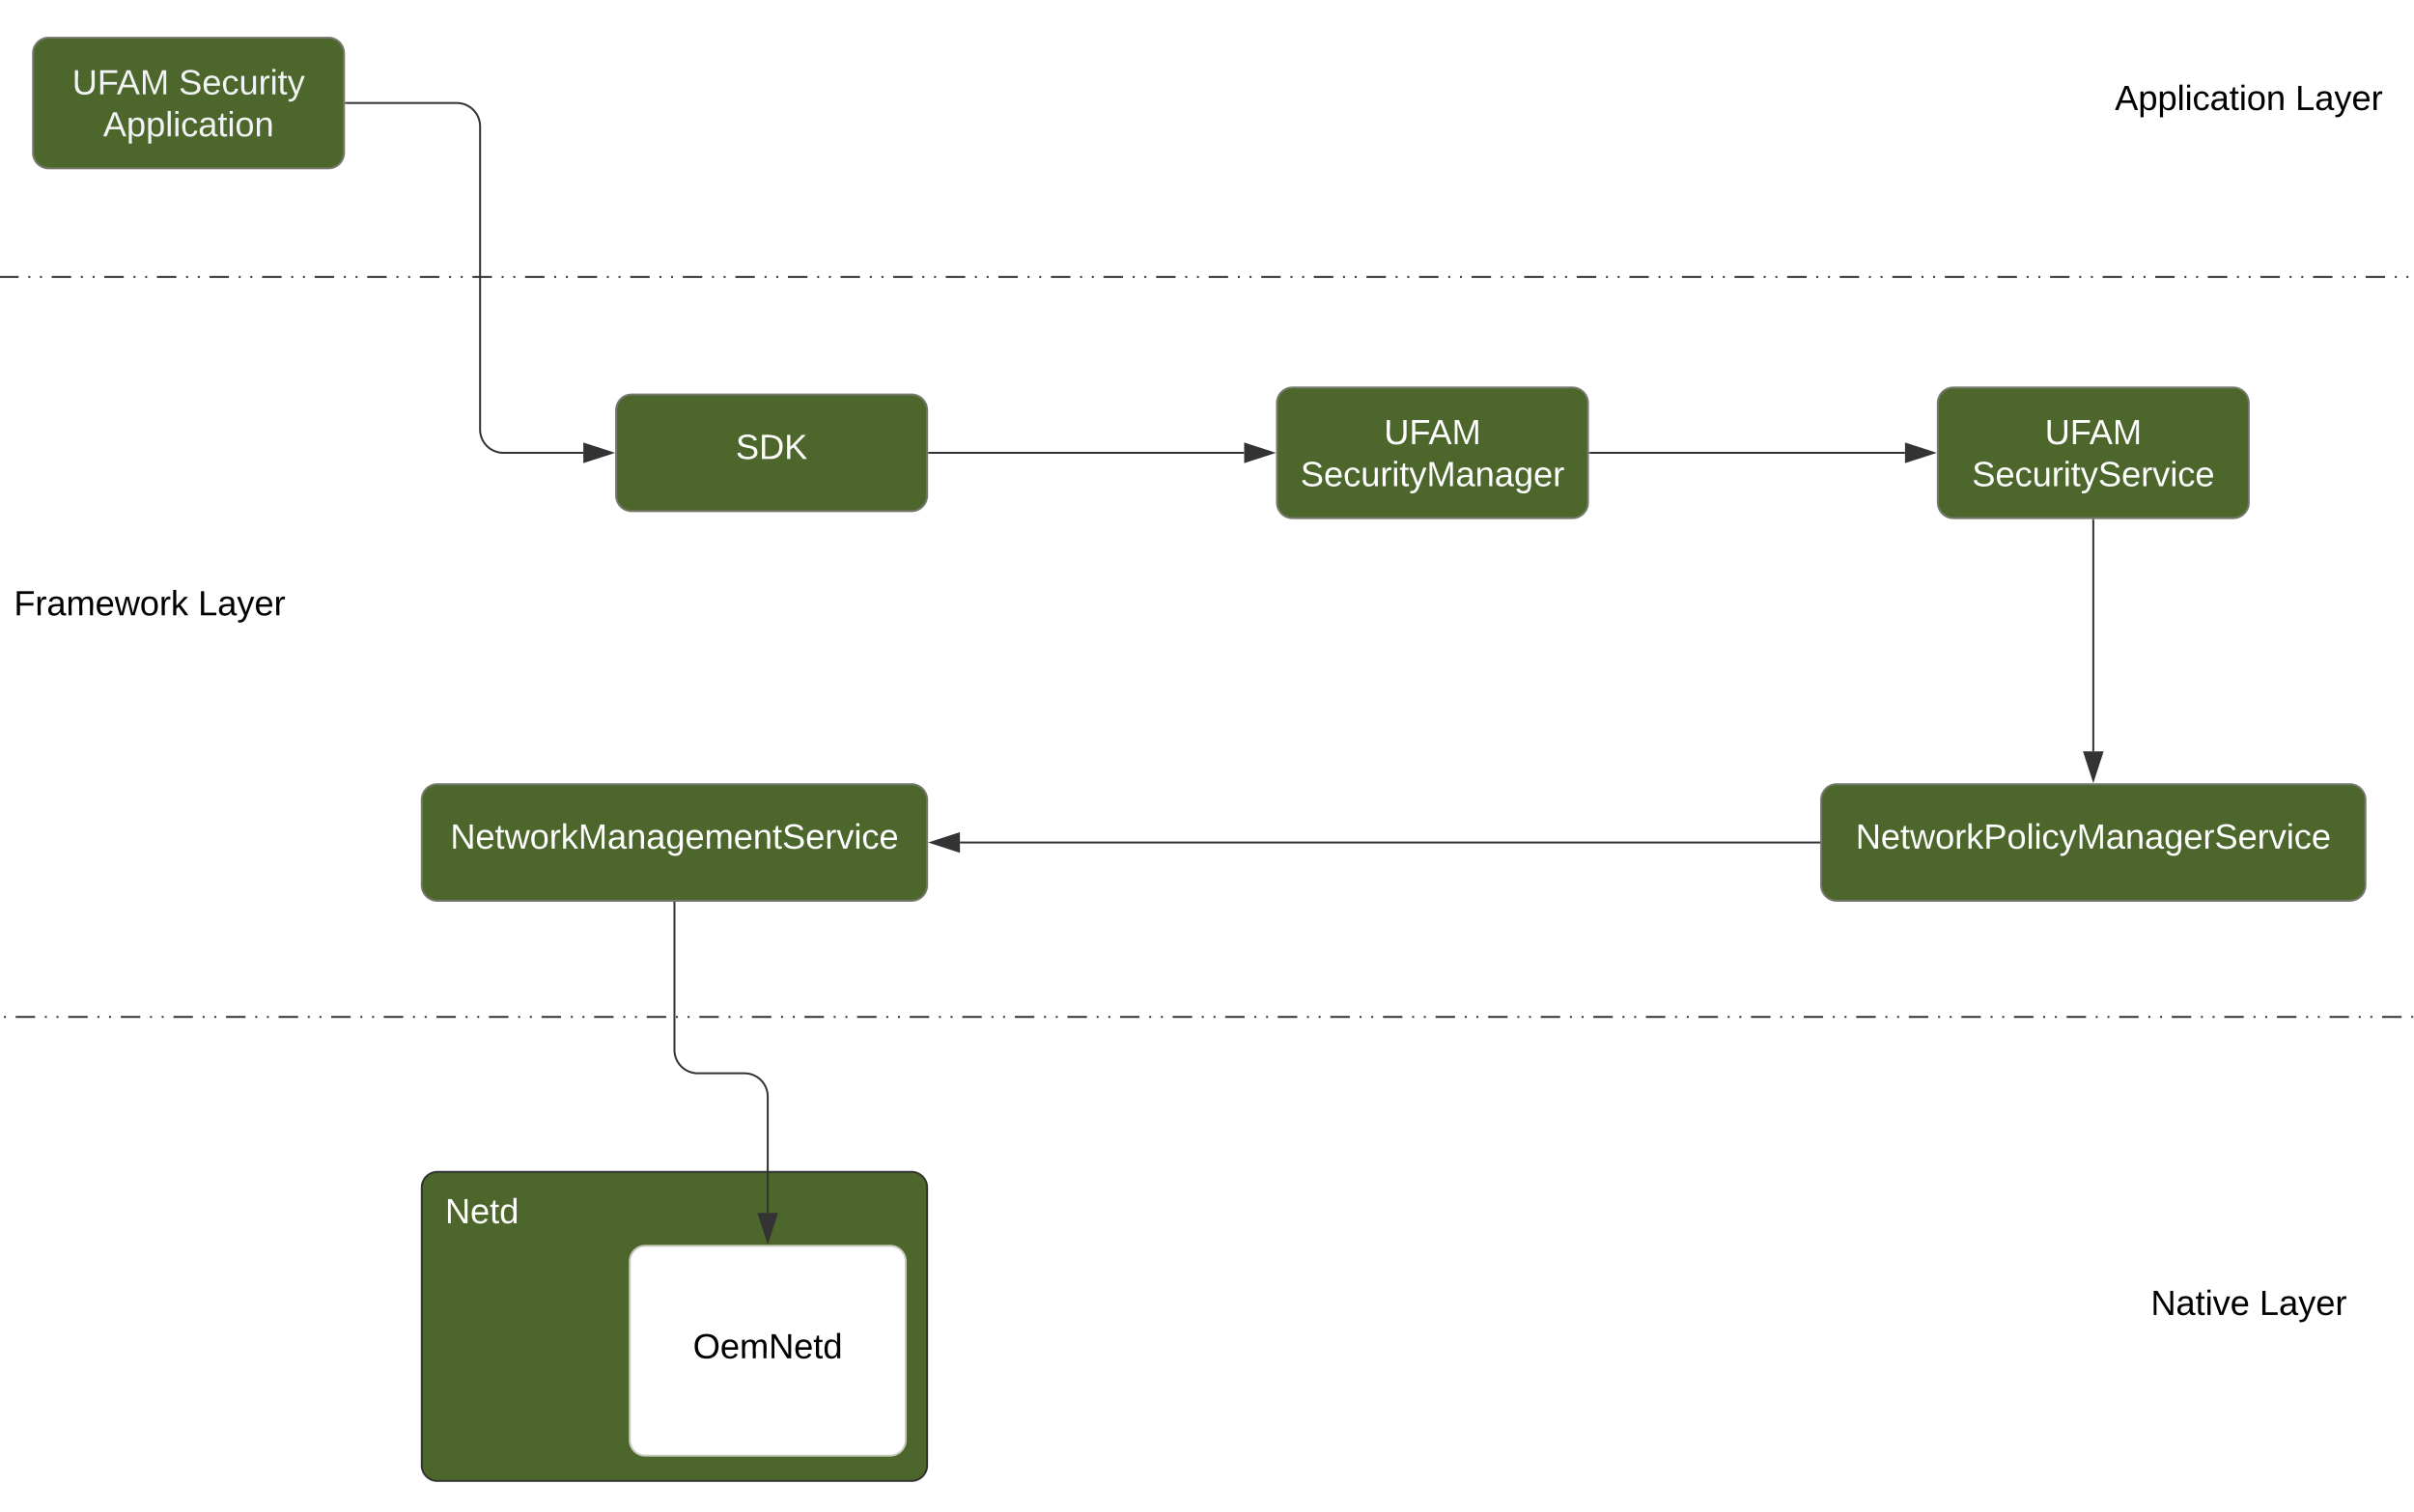 <svg xmlns="http://www.w3.org/2000/svg" xmlns:xlink="http://www.w3.org/1999/xlink" xmlns:lucid="lucid" width="1242" height="778"><g transform="translate(-43 -37)" lucid:page-tab-id="0_0"><path d="M0 0h1328.5v861H0z" fill="#fff"/><path d="M60 64.4a8 8 0 0 1 8-8h144a8 8 0 0 1 8 8v51.2a8 8 0 0 1-8 8H68a8 8 0 0 1-8-8z" stroke="#75796c" fill="#4c662b"/><use xlink:href="#a" transform="matrix(1,0,0,1,72,68.4) translate(8.125 17.15)"/><use xlink:href="#b" transform="matrix(1,0,0,1,72,68.4) translate(62.975 17.15)"/><use xlink:href="#c" transform="matrix(1,0,0,1,72,68.4) translate(24.075 38.75)"/><path d="M360 248a8 8 0 0 1 8-8h144a8 8 0 0 1 8 8v44a8 8 0 0 1-8 8H368a8 8 0 0 1-8-8z" stroke="#75796c" fill="#4c662b"/><use xlink:href="#d" transform="matrix(1,0,0,1,372,252) translate(49.525 21.15)"/><path d="M700 244.4a8 8 0 0 1 8-8h144a8 8 0 0 1 8 8v51.2a8 8 0 0 1-8 8H708a8 8 0 0 1-8-8z" stroke="#75796c" fill="#4c662b"/><use xlink:href="#e" transform="matrix(1,0,0,1,712,248.4) translate(43.075 17.15)"/><use xlink:href="#f" transform="matrix(1,0,0,1,712,248.4) translate(0.1 38.75)"/><path d="M1040 244.4a8 8 0 0 1 8-8h144a8 8 0 0 1 8 8v51.2a8 8 0 0 1-8 8h-144a8 8 0 0 1-8-8z" stroke="#75796c" fill="#4c662b"/><use xlink:href="#e" transform="matrix(1,0,0,1,1052,248.4) translate(43.075 17.15)"/><use xlink:href="#g" transform="matrix(1,0,0,1,1052,248.4) translate(5.6 38.75)"/><path d="M980 448.5a8 8 0 0 1 8-8h264a8 8 0 0 1 8 8v44a8 8 0 0 1-8 8H988a8 8 0 0 1-8-8z" stroke="#75796c" fill="#4c662b"/><use xlink:href="#h" transform="matrix(1,0,0,1,992,452.5) translate(5.725 21.15)"/><path d="M260 448.5a8 8 0 0 1 8-8h244a8 8 0 0 1 8 8v44a8 8 0 0 1-8 8H268a8 8 0 0 1-8-8z" stroke="#75796c" fill="#4c662b"/><use xlink:href="#i" transform="matrix(1,0,0,1,272,452.5) translate(2.675 21.15)"/><path d="M221 90h57a12 12 0 0 1 12 12v156a12 12 0 0 0 12 12h41.12" stroke="#333" fill="none"/><path d="M221 90.47h-.5v-.94h.5z" stroke="#333" stroke-width=".05" fill="#333"/><path d="M357.88 270l-14.26 4.63v-9.26z" stroke="#333" fill="#333"/><path d="M521 270h162.12" stroke="#333" fill="none"/><path d="M521 270.48h-.5v-.96h.5z" stroke="#333" stroke-width=".05" fill="#333"/><path d="M697.88 270l-14.26 4.63v-9.26z" stroke="#333" fill="#333"/><path d="M861 270h162.12" stroke="#333" fill="none"/><path d="M861 270.48h-.5v-.96h.5z" stroke="#333" stroke-width=".05" fill="#333"/><path d="M1037.88 270l-14.26 4.63v-9.26z" stroke="#333" fill="#333"/><path d="M1120 304.6v119.02" stroke="#333" fill="none"/><path d="M1120.47 304.6h-.94v-.5h.94z" stroke="#333" stroke-width=".05" fill="#333"/><path d="M1120 438.38l-4.63-14.26h9.27z" stroke="#333" fill="#333"/><path d="M979 470.5H536.88" stroke="#333" fill="none"/><path d="M979.5 470.98h-.5v-.96h.5z" stroke="#333" stroke-width=".05" fill="#333"/><path d="M522.12 470.5l14.26-4.63v9.26z" stroke="#333" fill="#333"/><path d="M20.5 179.5h5m5.02 0h1m5.02 0h1m5 0h10.03m5.02 0h1m5 0h1m5 0h10.04m5 0h1m5.02 0h1m5.02 0h10.02m5 0h1m5.02 0h1m5.02 0h10.02m5 0h1.02m5 0h1m5.02 0h10.02m5.02 0h1m5 0h1m5.02 0h10.03m5 0h1m5 0h1m5.03 0h10.02m5 0h1m5.03 0h1m5 0h10.03m5.02 0h1m5.02 0h1m5 0h10.03m5.02 0h1m5 0h1m5 0h10.04m5 0h1m5.02 0h1m5.02 0h10.02m5 0h1m5.03 0h1m5 0h10.03m5 0h1m5.03 0h1m5 0h10.02m5.02 0h1m5 0h1m5.02 0h10.03m5 0h1m5 0h1m5.03 0h10.02m5 0h1m5.03 0h1m5 0h10.03m5.02 0h1m5.02 0h1m5 0h10.03m5.02 0h1m5 0h1m5 0h10.04m5 0h1m5.02 0h1m5.02 0h10.02m5 0h1m5.02 0h1m5.02 0h10.02m5 0h1m5.03 0h1m5 0h10.02m5.02 0h1m5 0h1m5.02 0h10.03m5 0h1m5 0h1m5.03 0h10.02m5 0h1m5.02 0h1m5.02 0h10m5.02 0h1m5.02 0h1m5 0h10.03m5.02 0h1m5 0h1m5 0h10.04m5 0h1m5.02 0h1m5.02 0h10.02m5 0h1m5.02 0h1m5.02 0h10.02m5 0h1m5.03 0h1m5 0h10.02m5.02 0h1m5 0h1m5.02 0h10.03m5 0h1m5 0h1m5.03 0h10.02m5 0h1m5.02 0h1m5.02 0h10m5.02 0h1m5.02 0h1m5 0h10.03m5.02 0h1m5 0h1m5 0h10.04m5 0h1m5.02 0h1m5.02 0h10.02m5 0h1m5.02 0h1m5.02 0h10.02m5 0h1m5.03 0h1m5 0h10.02m5.02 0h1m5 0h1m5.02 0h10.03m5 0h1m5 0h1m5.03 0h10.02m5 0h1m5.02 0h1m5.02 0h10m5.02 0h1m5.02 0h1m5 0h10.03m5.02 0h1m5 0h1m5 0h10.04m5 0h1m5.02 0h1m5.02 0h10.02m5 0h1m5.02 0h1m5.02 0h10.02m5 0h1.02m5 0h1m5.02 0h10.02m5.02 0h1m5 0h1m5.02 0h10.03m5 0h1m5 0h1m5.03 0h10.02m5 0h1m5.02 0h1m5.02 0h5M20.5 179.5H20M1319.5 179.5h.5M29 560.25h5m5.02 0h1m5.02 0h1m5 0h10.03m5.02 0h1m5 0h1m5 0h10.04m5 0h1m5.02 0h1m5.02 0h10.02m5 0h1m5.02 0h1m5.02 0h10.02m5 0h1.02m5 0h1m5.02 0h10.02m5.02 0h1m5 0h1m5.02 0h10.03m5 0h1m5 0h1m5.03 0h10.02m5 0h1m5.03 0h1m5 0h10.03m5.02 0h1m5.02 0h1m5 0h10.03m5.02 0h1m5 0h1m5 0h10.04m5 0h1m5.02 0h1m5.02 0h10.02m5 0h1m5.03 0h1m5 0h10.03m5 0h1m5.03 0h1m5 0h10.02m5.02 0h1m5 0h1m5.02 0h10.03m5 0h1m5 0h1m5.03 0h10.02m5 0h1m5.03 0h1m5 0h10.03m5.02 0h1m5.02 0h1m5 0h10.03m5.02 0h1m5 0h1m5 0h10.04m5 0h1m5.02 0h1m5.02 0h10.02m5 0h1m5.02 0h1m5.02 0h10.02m5 0h1m5.03 0h1m5 0h10.02m5.02 0h1m5 0h1m5.02 0h10.03m5 0h1m5 0h1m5.03 0h10.02m5 0h1m5.02 0h1m5.02 0h10m5.02 0h1m5.02 0h1m5 0h10.03m5.02 0h1m5 0h1m5 0h10.04m5 0h1m5.02 0h1m5.02 0h10.02m5 0h1m5.02 0h1m5.02 0h10.02m5 0h1m5.03 0h1m5 0h10.02m5.02 0h1m5 0h1m5.02 0h10.03m5 0h1m5 0h1m5.03 0h10.02m5 0h1m5.02 0h1m5.02 0h10m5.02 0h1m5.02 0h1m5 0h10.03m5.02 0h1m5 0h1m5 0h10.04m5 0h1m5.02 0h1m5.02 0h10.02m5 0h1m5.02 0h1m5.02 0h10.02m5 0h1m5.03 0h1m5 0h10.02m5.02 0h1m5 0h1m5.02 0h10.03m5 0h1m5 0h1m5.03 0h10.02m5 0h1m5.02 0h1m5.02 0h10m5.02 0h1m5.02 0h1m5 0h10.03m5.02 0h1m5 0h1m5 0h10.04m5 0h1m5.02 0h1m5.02 0h10.02m5 0h1m5.02 0h1m5.02 0h10.02m5 0h1.02m5 0h1m5.02 0h10.02m5.02 0h1m5 0h1m5.02 0h10.03m5 0h1m5 0h1m5.03 0h10.02m5 0h1m5.02 0h1m5.02 0h5M29 560.25h-.5M1328 560.25h.5" stroke="#333" fill="none"/><path d="M1080 68a8 8 0 0 1 8-8h224a8 8 0 0 1 8 8v44a8 8 0 0 1-8 8h-224a8 8 0 0 1-8-8z" fill="none"/><use xlink:href="#j" transform="matrix(1,0,0,1,1080,60) translate(51.1 33.6)"/><use xlink:href="#k" transform="matrix(1,0,0,1,1080,60) translate(143.95 33.6)"/><path d="M0 328a8 8 0 0 1 8-8h224a8 8 0 0 1 8 8v44a8 8 0 0 1-8 8H8a8 8 0 0 1-8-8z" fill="none"/><use xlink:href="#l" transform="matrix(1,0,0,1,0,320) translate(50.15 33.6)"/><use xlink:href="#k" transform="matrix(1,0,0,1,0,320) translate(144.9 33.6)"/><path d="M1080 688a8 8 0 0 1 8-8h224a8 8 0 0 1 8 8v44a8 8 0 0 1-8 8h-224a8 8 0 0 1-8-8z" fill="none"/><use xlink:href="#m" transform="matrix(1,0,0,1,1080,680) translate(69.575 33.6)"/><use xlink:href="#k" transform="matrix(1,0,0,1,1080,680) translate(125.475 33.6)"/><path d="M260 648a8 8 0 0 1 8-8h244a8 8 0 0 1 8 8v143a8 8 0 0 1-8 8H268a8 8 0 0 1-8-8z" stroke="#333" fill="#4c662b"/><g><use xlink:href="#n" transform="matrix(1,0,0,1,272,652) translate(0 14.4)"/></g><path d="M367 686a8 8 0 0 1 8-8h126a8 8 0 0 1 8 8v92a8 8 0 0 1-8 8H375a8 8 0 0 1-8-8z" stroke="#c5c8ba" fill="#fff"/><g><use xlink:href="#o" transform="matrix(1,0,0,1,379,690) translate(20.55 45.9)"/></g><path d="M390 501.5v75.75a12 12 0 0 0 12 12h24a12 12 0 0 1 12 12v59.87" stroke="#333" fill="none"/><path d="M390.48 501.5h-.96v-.5h.96z" stroke="#333" stroke-width=".05" fill="#333"/><path d="M438 675.88l-4.63-14.26h9.26z" stroke="#333" fill="#333"/><defs><path fill="#f2f3f5" d="M232-93c-1 65-40 97-104 97C67 4 28-28 28-90v-158h33c8 89-33 224 67 224 102 0 64-133 71-224h33v155" id="p"/><path fill="#f2f3f5" d="M63-220v92h138v28H63V0H30v-248h175v28H63" id="q"/><path fill="#f2f3f5" d="M205 0l-28-72H64L36 0H1l101-248h38L239 0h-34zm-38-99l-47-123c-12 45-31 82-46 123h93" id="r"/><path fill="#f2f3f5" d="M240 0l2-218c-23 76-54 145-80 218h-23L58-218 59 0H30v-248h44l77 211c21-75 51-140 76-211h43V0h-30" id="s"/><g id="a"><use transform="matrix(0.05,0,0,0.05,0,0)" xlink:href="#p"/><use transform="matrix(0.05,0,0,0.05,12.95,0)" xlink:href="#q"/><use transform="matrix(0.05,0,0,0.05,22.9,0)" xlink:href="#r"/><use transform="matrix(0.05,0,0,0.05,34.9,0)" xlink:href="#s"/></g><path fill="#f2f3f5" d="M185-189c-5-48-123-54-124 2 14 75 158 14 163 119 3 78-121 87-175 55-17-10-28-26-33-46l33-7c5 56 141 63 141-1 0-78-155-14-162-118-5-82 145-84 179-34 5 7 8 16 11 25" id="t"/><path fill="#f2f3f5" d="M100-194c63 0 86 42 84 106H49c0 40 14 67 53 68 26 1 43-12 49-29l28 8c-11 28-37 45-77 45C44 4 14-33 15-96c1-61 26-98 85-98zm52 81c6-60-76-77-97-28-3 7-6 17-6 28h103" id="u"/><path fill="#f2f3f5" d="M96-169c-40 0-48 33-48 73s9 75 48 75c24 0 41-14 43-38l32 2c-6 37-31 61-74 61-59 0-76-41-82-99-10-93 101-131 147-64 4 7 5 14 7 22l-32 3c-4-21-16-35-41-35" id="v"/><path fill="#f2f3f5" d="M84 4C-5 8 30-112 23-190h32v120c0 31 7 50 39 49 72-2 45-101 50-169h31l1 190h-30c-1-10 1-25-2-33-11 22-28 36-60 37" id="w"/><path fill="#f2f3f5" d="M114-163C36-179 61-72 57 0H25l-1-190h30c1 12-1 29 2 39 6-27 23-49 58-41v29" id="x"/><path fill="#f2f3f5" d="M24-231v-30h32v30H24zM24 0v-190h32V0H24" id="y"/><path fill="#f2f3f5" d="M59-47c-2 24 18 29 38 22v24C64 9 27 4 27-40v-127H5v-23h24l9-43h21v43h35v23H59v120" id="z"/><path fill="#f2f3f5" d="M179-190L93 31C79 59 56 82 12 73V49c39 6 53-20 64-50L1-190h34L92-34l54-156h33" id="A"/><g id="b"><use transform="matrix(0.05,0,0,0.05,0,0)" xlink:href="#t"/><use transform="matrix(0.05,0,0,0.05,12,0)" xlink:href="#u"/><use transform="matrix(0.05,0,0,0.05,22,0)" xlink:href="#v"/><use transform="matrix(0.05,0,0,0.05,31,0)" xlink:href="#w"/><use transform="matrix(0.05,0,0,0.05,41,0)" xlink:href="#x"/><use transform="matrix(0.05,0,0,0.05,46.95,0)" xlink:href="#y"/><use transform="matrix(0.05,0,0,0.05,50.9,0)" xlink:href="#z"/><use transform="matrix(0.05,0,0,0.05,55.9,0)" xlink:href="#A"/></g><path fill="#f2f3f5" d="M115-194c55 1 70 41 70 98S169 2 115 4C84 4 66-9 55-30l1 105H24l-1-265h31l2 30c10-21 28-34 59-34zm-8 174c40 0 45-34 45-75s-6-73-45-74c-42 0-51 32-51 76 0 43 10 73 51 73" id="B"/><path fill="#f2f3f5" d="M24 0v-261h32V0H24" id="C"/><path fill="#f2f3f5" d="M141-36C126-15 110 5 73 4 37 3 15-17 15-53c-1-64 63-63 125-63 3-35-9-54-41-54-24 1-41 7-42 31l-33-3c5-37 33-52 76-52 45 0 72 20 72 64v82c-1 20 7 32 28 27v20c-31 9-61-2-59-35zM48-53c0 20 12 33 32 33 41-3 63-29 60-74-43 2-92-5-92 41" id="D"/><path fill="#f2f3f5" d="M100-194c62-1 85 37 85 99 1 63-27 99-86 99S16-35 15-95c0-66 28-99 85-99zM99-20c44 1 53-31 53-75 0-43-8-75-51-75s-53 32-53 75 10 74 51 75" id="E"/><path fill="#f2f3f5" d="M117-194c89-4 53 116 60 194h-32v-121c0-31-8-49-39-48C34-167 62-67 57 0H25l-1-190h30c1 10-1 24 2 32 11-22 29-35 61-36" id="F"/><g id="c"><use transform="matrix(0.05,0,0,0.05,0,0)" xlink:href="#r"/><use transform="matrix(0.05,0,0,0.05,12,0)" xlink:href="#B"/><use transform="matrix(0.05,0,0,0.05,22,0)" xlink:href="#B"/><use transform="matrix(0.05,0,0,0.05,32,0)" xlink:href="#C"/><use transform="matrix(0.05,0,0,0.05,35.95,0)" xlink:href="#y"/><use transform="matrix(0.05,0,0,0.05,39.9,0)" xlink:href="#v"/><use transform="matrix(0.05,0,0,0.05,48.9,0)" xlink:href="#D"/><use transform="matrix(0.05,0,0,0.05,58.9,0)" xlink:href="#z"/><use transform="matrix(0.05,0,0,0.05,63.9,0)" xlink:href="#y"/><use transform="matrix(0.05,0,0,0.05,67.85,0)" xlink:href="#E"/><use transform="matrix(0.05,0,0,0.05,77.85,0)" xlink:href="#F"/></g><path fill="#fff" d="M185-189c-5-48-123-54-124 2 14 75 158 14 163 119 3 78-121 87-175 55-17-10-28-26-33-46l33-7c5 56 141 63 141-1 0-78-155-14-162-118-5-82 145-84 179-34 5 7 8 16 11 25" id="G"/><path fill="#fff" d="M30-248c118-7 216 8 213 122C240-48 200 0 122 0H30v-248zM63-27c89 8 146-16 146-99s-60-101-146-95v194" id="H"/><path fill="#fff" d="M194 0L95-120 63-95V0H30v-248h33v124l119-124h40L117-140 236 0h-42" id="I"/><g id="d"><use transform="matrix(0.05,0,0,0.05,0,0)" xlink:href="#G"/><use transform="matrix(0.05,0,0,0.05,12,0)" xlink:href="#H"/><use transform="matrix(0.05,0,0,0.05,24.95,0)" xlink:href="#I"/></g><path fill="#fff" d="M232-93c-1 65-40 97-104 97C67 4 28-28 28-90v-158h33c8 89-33 224 67 224 102 0 64-133 71-224h33v155" id="J"/><path fill="#fff" d="M63-220v92h138v28H63V0H30v-248h175v28H63" id="K"/><path fill="#fff" d="M205 0l-28-72H64L36 0H1l101-248h38L239 0h-34zm-38-99l-47-123c-12 45-31 82-46 123h93" id="L"/><path fill="#fff" d="M240 0l2-218c-23 76-54 145-80 218h-23L58-218 59 0H30v-248h44l77 211c21-75 51-140 76-211h43V0h-30" id="M"/><g id="e"><use transform="matrix(0.05,0,0,0.05,0,0)" xlink:href="#J"/><use transform="matrix(0.05,0,0,0.05,12.95,0)" xlink:href="#K"/><use transform="matrix(0.05,0,0,0.05,22.9,0)" xlink:href="#L"/><use transform="matrix(0.05,0,0,0.05,34.9,0)" xlink:href="#M"/></g><path fill="#fff" d="M100-194c63 0 86 42 84 106H49c0 40 14 67 53 68 26 1 43-12 49-29l28 8c-11 28-37 45-77 45C44 4 14-33 15-96c1-61 26-98 85-98zm52 81c6-60-76-77-97-28-3 7-6 17-6 28h103" id="N"/><path fill="#fff" d="M96-169c-40 0-48 33-48 73s9 75 48 75c24 0 41-14 43-38l32 2c-6 37-31 61-74 61-59 0-76-41-82-99-10-93 101-131 147-64 4 7 5 14 7 22l-32 3c-4-21-16-35-41-35" id="O"/><path fill="#fff" d="M84 4C-5 8 30-112 23-190h32v120c0 31 7 50 39 49 72-2 45-101 50-169h31l1 190h-30c-1-10 1-25-2-33-11 22-28 36-60 37" id="P"/><path fill="#fff" d="M114-163C36-179 61-72 57 0H25l-1-190h30c1 12-1 29 2 39 6-27 23-49 58-41v29" id="Q"/><path fill="#fff" d="M24-231v-30h32v30H24zM24 0v-190h32V0H24" id="R"/><path fill="#fff" d="M59-47c-2 24 18 29 38 22v24C64 9 27 4 27-40v-127H5v-23h24l9-43h21v43h35v23H59v120" id="S"/><path fill="#fff" d="M179-190L93 31C79 59 56 82 12 73V49c39 6 53-20 64-50L1-190h34L92-34l54-156h33" id="T"/><path fill="#fff" d="M141-36C126-15 110 5 73 4 37 3 15-17 15-53c-1-64 63-63 125-63 3-35-9-54-41-54-24 1-41 7-42 31l-33-3c5-37 33-52 76-52 45 0 72 20 72 64v82c-1 20 7 32 28 27v20c-31 9-61-2-59-35zM48-53c0 20 12 33 32 33 41-3 63-29 60-74-43 2-92-5-92 41" id="U"/><path fill="#fff" d="M117-194c89-4 53 116 60 194h-32v-121c0-31-8-49-39-48C34-167 62-67 57 0H25l-1-190h30c1 10-1 24 2 32 11-22 29-35 61-36" id="V"/><path fill="#fff" d="M177-190C167-65 218 103 67 71c-23-6-38-20-44-43l32-5c15 47 100 32 89-28v-30C133-14 115 1 83 1 29 1 15-40 15-95c0-56 16-97 71-98 29-1 48 16 59 35 1-10 0-23 2-32h30zM94-22c36 0 50-32 50-73 0-42-14-75-50-75-39 0-46 34-46 75s6 73 46 73" id="W"/><g id="f"><use transform="matrix(0.05,0,0,0.05,0,0)" xlink:href="#G"/><use transform="matrix(0.05,0,0,0.05,12,0)" xlink:href="#N"/><use transform="matrix(0.05,0,0,0.05,22,0)" xlink:href="#O"/><use transform="matrix(0.05,0,0,0.05,31,0)" xlink:href="#P"/><use transform="matrix(0.05,0,0,0.05,41,0)" xlink:href="#Q"/><use transform="matrix(0.05,0,0,0.05,46.95,0)" xlink:href="#R"/><use transform="matrix(0.05,0,0,0.05,50.9,0)" xlink:href="#S"/><use transform="matrix(0.05,0,0,0.05,55.9,0)" xlink:href="#T"/><use transform="matrix(0.05,0,0,0.05,64.9,0)" xlink:href="#M"/><use transform="matrix(0.05,0,0,0.05,79.85,0)" xlink:href="#U"/><use transform="matrix(0.05,0,0,0.05,89.85,0)" xlink:href="#V"/><use transform="matrix(0.05,0,0,0.05,99.85,0)" xlink:href="#U"/><use transform="matrix(0.05,0,0,0.05,109.85,0)" xlink:href="#W"/><use transform="matrix(0.05,0,0,0.05,119.85,0)" xlink:href="#N"/><use transform="matrix(0.05,0,0,0.05,129.85,0)" xlink:href="#Q"/></g><path fill="#fff" d="M108 0H70L1-190h34L89-25l56-165h34" id="X"/><g id="g"><use transform="matrix(0.05,0,0,0.05,0,0)" xlink:href="#G"/><use transform="matrix(0.05,0,0,0.05,12,0)" xlink:href="#N"/><use transform="matrix(0.05,0,0,0.05,22,0)" xlink:href="#O"/><use transform="matrix(0.05,0,0,0.05,31,0)" xlink:href="#P"/><use transform="matrix(0.05,0,0,0.05,41,0)" xlink:href="#Q"/><use transform="matrix(0.05,0,0,0.05,46.95,0)" xlink:href="#R"/><use transform="matrix(0.05,0,0,0.05,50.9,0)" xlink:href="#S"/><use transform="matrix(0.05,0,0,0.05,55.9,0)" xlink:href="#T"/><use transform="matrix(0.05,0,0,0.05,64.9,0)" xlink:href="#G"/><use transform="matrix(0.05,0,0,0.05,76.9,0)" xlink:href="#N"/><use transform="matrix(0.05,0,0,0.05,86.9,0)" xlink:href="#Q"/><use transform="matrix(0.05,0,0,0.05,92.85,0)" xlink:href="#X"/><use transform="matrix(0.05,0,0,0.05,101.85,0)" xlink:href="#R"/><use transform="matrix(0.05,0,0,0.05,105.8,0)" xlink:href="#O"/><use transform="matrix(0.05,0,0,0.05,114.8,0)" xlink:href="#N"/></g><path fill="#fff" d="M190 0L58-211 59 0H30v-248h39L202-35l-2-213h31V0h-41" id="Y"/><path fill="#fff" d="M206 0h-36l-40-164L89 0H53L-1-190h32L70-26l43-164h34l41 164 42-164h31" id="Z"/><path fill="#fff" d="M100-194c62-1 85 37 85 99 1 63-27 99-86 99S16-35 15-95c0-66 28-99 85-99zM99-20c44 1 53-31 53-75 0-43-8-75-51-75s-53 32-53 75 10 74 51 75" id="aa"/><path fill="#fff" d="M143 0L79-87 56-68V0H24v-261h32v163l83-92h37l-77 82L181 0h-38" id="ab"/><path fill="#fff" d="M30-248c87 1 191-15 191 75 0 78-77 80-158 76V0H30v-248zm33 125c57 0 124 11 124-50 0-59-68-47-124-48v98" id="ac"/><path fill="#fff" d="M24 0v-261h32V0H24" id="ad"/><g id="h"><use transform="matrix(0.05,0,0,0.05,0,0)" xlink:href="#Y"/><use transform="matrix(0.05,0,0,0.05,12.95,0)" xlink:href="#N"/><use transform="matrix(0.05,0,0,0.05,22.95,0)" xlink:href="#S"/><use transform="matrix(0.05,0,0,0.05,27.95,0)" xlink:href="#Z"/><use transform="matrix(0.05,0,0,0.05,40.9,0)" xlink:href="#aa"/><use transform="matrix(0.05,0,0,0.05,50.9,0)" xlink:href="#Q"/><use transform="matrix(0.05,0,0,0.05,56.85,0)" xlink:href="#ab"/><use transform="matrix(0.05,0,0,0.05,65.85,0)" xlink:href="#ac"/><use transform="matrix(0.05,0,0,0.05,77.85,0)" xlink:href="#aa"/><use transform="matrix(0.05,0,0,0.05,87.85,0)" xlink:href="#ad"/><use transform="matrix(0.05,0,0,0.05,91.8,0)" xlink:href="#R"/><use transform="matrix(0.05,0,0,0.05,95.75,0)" xlink:href="#O"/><use transform="matrix(0.05,0,0,0.05,104.75,0)" xlink:href="#T"/><use transform="matrix(0.05,0,0,0.05,113.75,0)" xlink:href="#M"/><use transform="matrix(0.05,0,0,0.05,128.7,0)" xlink:href="#U"/><use transform="matrix(0.05,0,0,0.05,138.7,0)" xlink:href="#V"/><use transform="matrix(0.05,0,0,0.05,148.7,0)" xlink:href="#U"/><use transform="matrix(0.05,0,0,0.05,158.7,0)" xlink:href="#W"/><use transform="matrix(0.05,0,0,0.05,168.7,0)" xlink:href="#N"/><use transform="matrix(0.05,0,0,0.05,178.7,0)" xlink:href="#Q"/><use transform="matrix(0.05,0,0,0.05,184.65,0)" xlink:href="#G"/><use transform="matrix(0.05,0,0,0.05,196.65,0)" xlink:href="#N"/><use transform="matrix(0.05,0,0,0.05,206.65,0)" xlink:href="#Q"/><use transform="matrix(0.05,0,0,0.05,212.6,0)" xlink:href="#X"/><use transform="matrix(0.05,0,0,0.05,221.6,0)" xlink:href="#R"/><use transform="matrix(0.05,0,0,0.05,225.55,0)" xlink:href="#O"/><use transform="matrix(0.05,0,0,0.05,234.55,0)" xlink:href="#N"/></g><path fill="#fff" d="M210-169c-67 3-38 105-44 169h-31v-121c0-29-5-50-35-48C34-165 62-65 56 0H25l-1-190h30c1 10-1 24 2 32 10-44 99-50 107 0 11-21 27-35 58-36 85-2 47 119 55 194h-31v-121c0-29-5-49-35-48" id="ae"/><g id="i"><use transform="matrix(0.05,0,0,0.05,0,0)" xlink:href="#Y"/><use transform="matrix(0.05,0,0,0.05,12.95,0)" xlink:href="#N"/><use transform="matrix(0.05,0,0,0.05,22.95,0)" xlink:href="#S"/><use transform="matrix(0.05,0,0,0.05,27.95,0)" xlink:href="#Z"/><use transform="matrix(0.05,0,0,0.05,40.9,0)" xlink:href="#aa"/><use transform="matrix(0.05,0,0,0.05,50.9,0)" xlink:href="#Q"/><use transform="matrix(0.05,0,0,0.05,56.85,0)" xlink:href="#ab"/><use transform="matrix(0.05,0,0,0.05,65.85,0)" xlink:href="#M"/><use transform="matrix(0.05,0,0,0.05,80.8,0)" xlink:href="#U"/><use transform="matrix(0.05,0,0,0.05,90.8,0)" xlink:href="#V"/><use transform="matrix(0.05,0,0,0.05,100.8,0)" xlink:href="#U"/><use transform="matrix(0.05,0,0,0.05,110.8,0)" xlink:href="#W"/><use transform="matrix(0.05,0,0,0.05,120.8,0)" xlink:href="#N"/><use transform="matrix(0.05,0,0,0.05,130.8,0)" xlink:href="#ae"/><use transform="matrix(0.05,0,0,0.05,145.75,0)" xlink:href="#N"/><use transform="matrix(0.05,0,0,0.05,155.75,0)" xlink:href="#V"/><use transform="matrix(0.05,0,0,0.05,165.75,0)" xlink:href="#S"/><use transform="matrix(0.05,0,0,0.05,170.75,0)" xlink:href="#G"/><use transform="matrix(0.05,0,0,0.05,182.75,0)" xlink:href="#N"/><use transform="matrix(0.05,0,0,0.05,192.75,0)" xlink:href="#Q"/><use transform="matrix(0.05,0,0,0.05,198.7,0)" xlink:href="#X"/><use transform="matrix(0.05,0,0,0.05,207.7,0)" xlink:href="#R"/><use transform="matrix(0.05,0,0,0.05,211.65,0)" xlink:href="#O"/><use transform="matrix(0.05,0,0,0.05,220.65,0)" xlink:href="#N"/></g><path d="M205 0l-28-72H64L36 0H1l101-248h38L239 0h-34zm-38-99l-47-123c-12 45-31 82-46 123h93" id="af"/><path d="M115-194c55 1 70 41 70 98S169 2 115 4C84 4 66-9 55-30l1 105H24l-1-265h31l2 30c10-21 28-34 59-34zm-8 174c40 0 45-34 45-75s-6-73-45-74c-42 0-51 32-51 76 0 43 10 73 51 73" id="ag"/><path d="M24 0v-261h32V0H24" id="ah"/><path d="M24-231v-30h32v30H24zM24 0v-190h32V0H24" id="ai"/><path d="M96-169c-40 0-48 33-48 73s9 75 48 75c24 0 41-14 43-38l32 2c-6 37-31 61-74 61-59 0-76-41-82-99-10-93 101-131 147-64 4 7 5 14 7 22l-32 3c-4-21-16-35-41-35" id="aj"/><path d="M141-36C126-15 110 5 73 4 37 3 15-17 15-53c-1-64 63-63 125-63 3-35-9-54-41-54-24 1-41 7-42 31l-33-3c5-37 33-52 76-52 45 0 72 20 72 64v82c-1 20 7 32 28 27v20c-31 9-61-2-59-35zM48-53c0 20 12 33 32 33 41-3 63-29 60-74-43 2-92-5-92 41" id="ak"/><path d="M59-47c-2 24 18 29 38 22v24C64 9 27 4 27-40v-127H5v-23h24l9-43h21v43h35v23H59v120" id="al"/><path d="M100-194c62-1 85 37 85 99 1 63-27 99-86 99S16-35 15-95c0-66 28-99 85-99zM99-20c44 1 53-31 53-75 0-43-8-75-51-75s-53 32-53 75 10 74 51 75" id="am"/><path d="M117-194c89-4 53 116 60 194h-32v-121c0-31-8-49-39-48C34-167 62-67 57 0H25l-1-190h30c1 10-1 24 2 32 11-22 29-35 61-36" id="an"/><g id="j"><use transform="matrix(0.05,0,0,0.05,0,0)" xlink:href="#af"/><use transform="matrix(0.05,0,0,0.05,12,0)" xlink:href="#ag"/><use transform="matrix(0.05,0,0,0.05,22,0)" xlink:href="#ag"/><use transform="matrix(0.05,0,0,0.05,32,0)" xlink:href="#ah"/><use transform="matrix(0.05,0,0,0.05,35.95,0)" xlink:href="#ai"/><use transform="matrix(0.05,0,0,0.05,39.9,0)" xlink:href="#aj"/><use transform="matrix(0.05,0,0,0.05,48.9,0)" xlink:href="#ak"/><use transform="matrix(0.05,0,0,0.05,58.9,0)" xlink:href="#al"/><use transform="matrix(0.05,0,0,0.05,63.9,0)" xlink:href="#ai"/><use transform="matrix(0.05,0,0,0.05,67.85,0)" xlink:href="#am"/><use transform="matrix(0.05,0,0,0.05,77.85,0)" xlink:href="#an"/></g><path d="M30 0v-248h33v221h125V0H30" id="ao"/><path d="M179-190L93 31C79 59 56 82 12 73V49c39 6 53-20 64-50L1-190h34L92-34l54-156h33" id="ap"/><path d="M100-194c63 0 86 42 84 106H49c0 40 14 67 53 68 26 1 43-12 49-29l28 8c-11 28-37 45-77 45C44 4 14-33 15-96c1-61 26-98 85-98zm52 81c6-60-76-77-97-28-3 7-6 17-6 28h103" id="aq"/><path d="M114-163C36-179 61-72 57 0H25l-1-190h30c1 12-1 29 2 39 6-27 23-49 58-41v29" id="ar"/><g id="k"><use transform="matrix(0.05,0,0,0.05,0,0)" xlink:href="#ao"/><use transform="matrix(0.05,0,0,0.05,10,0)" xlink:href="#ak"/><use transform="matrix(0.05,0,0,0.05,20,0)" xlink:href="#ap"/><use transform="matrix(0.05,0,0,0.05,29,0)" xlink:href="#aq"/><use transform="matrix(0.05,0,0,0.05,39,0)" xlink:href="#ar"/></g><path d="M63-220v92h138v28H63V0H30v-248h175v28H63" id="as"/><path d="M210-169c-67 3-38 105-44 169h-31v-121c0-29-5-50-35-48C34-165 62-65 56 0H25l-1-190h30c1 10-1 24 2 32 10-44 99-50 107 0 11-21 27-35 58-36 85-2 47 119 55 194h-31v-121c0-29-5-49-35-48" id="at"/><path d="M206 0h-36l-40-164L89 0H53L-1-190h32L70-26l43-164h34l41 164 42-164h31" id="au"/><path d="M143 0L79-87 56-68V0H24v-261h32v163l83-92h37l-77 82L181 0h-38" id="av"/><g id="l"><use transform="matrix(0.05,0,0,0.05,0,0)" xlink:href="#as"/><use transform="matrix(0.05,0,0,0.05,10.95,0)" xlink:href="#ar"/><use transform="matrix(0.05,0,0,0.05,16.9,0)" xlink:href="#ak"/><use transform="matrix(0.05,0,0,0.05,26.9,0)" xlink:href="#at"/><use transform="matrix(0.05,0,0,0.05,41.85,0)" xlink:href="#aq"/><use transform="matrix(0.05,0,0,0.05,51.85,0)" xlink:href="#au"/><use transform="matrix(0.05,0,0,0.05,64.8,0)" xlink:href="#am"/><use transform="matrix(0.05,0,0,0.05,74.8,0)" xlink:href="#ar"/><use transform="matrix(0.05,0,0,0.05,80.75,0)" xlink:href="#av"/></g><path d="M190 0L58-211 59 0H30v-248h39L202-35l-2-213h31V0h-41" id="aw"/><path d="M108 0H70L1-190h34L89-25l56-165h34" id="ax"/><g id="m"><use transform="matrix(0.05,0,0,0.05,0,0)" xlink:href="#aw"/><use transform="matrix(0.05,0,0,0.05,12.95,0)" xlink:href="#ak"/><use transform="matrix(0.05,0,0,0.05,22.95,0)" xlink:href="#al"/><use transform="matrix(0.05,0,0,0.05,27.95,0)" xlink:href="#ai"/><use transform="matrix(0.05,0,0,0.05,31.9,0)" xlink:href="#ax"/><use transform="matrix(0.05,0,0,0.05,40.9,0)" xlink:href="#aq"/></g><path fill="#fff" d="M85-194c31 0 48 13 60 33l-1-100h32l1 261h-30c-2-10 0-23-3-31C134-8 116 4 85 4 32 4 16-35 15-94c0-66 23-100 70-100zm9 24c-40 0-46 34-46 75 0 40 6 74 45 74 42 0 51-32 51-76 0-42-9-74-50-73" id="ay"/><g id="n"><use transform="matrix(0.05,0,0,0.05,0,0)" xlink:href="#Y"/><use transform="matrix(0.05,0,0,0.05,12.95,0)" xlink:href="#N"/><use transform="matrix(0.05,0,0,0.05,22.95,0)" xlink:href="#S"/><use transform="matrix(0.05,0,0,0.05,27.95,0)" xlink:href="#ay"/></g><path d="M140-251c81 0 123 46 123 126C263-46 219 4 140 4 59 4 17-45 17-125s42-126 123-126zm0 227c63 0 89-41 89-101s-29-99-89-99c-61 0-89 39-89 99S79-25 140-24" id="az"/><path d="M85-194c31 0 48 13 60 33l-1-100h32l1 261h-30c-2-10 0-23-3-31C134-8 116 4 85 4 32 4 16-35 15-94c0-66 23-100 70-100zm9 24c-40 0-46 34-46 75 0 40 6 74 45 74 42 0 51-32 51-76 0-42-9-74-50-73" id="aA"/><g id="o"><use transform="matrix(0.05,0,0,0.05,0,0)" xlink:href="#az"/><use transform="matrix(0.05,0,0,0.05,14,0)" xlink:href="#aq"/><use transform="matrix(0.05,0,0,0.05,24,0)" xlink:href="#at"/><use transform="matrix(0.05,0,0,0.05,38.95,0)" xlink:href="#aw"/><use transform="matrix(0.05,0,0,0.05,51.9,0)" xlink:href="#aq"/><use transform="matrix(0.05,0,0,0.05,61.9,0)" xlink:href="#al"/><use transform="matrix(0.05,0,0,0.05,66.9,0)" xlink:href="#aA"/></g></defs></g></svg>